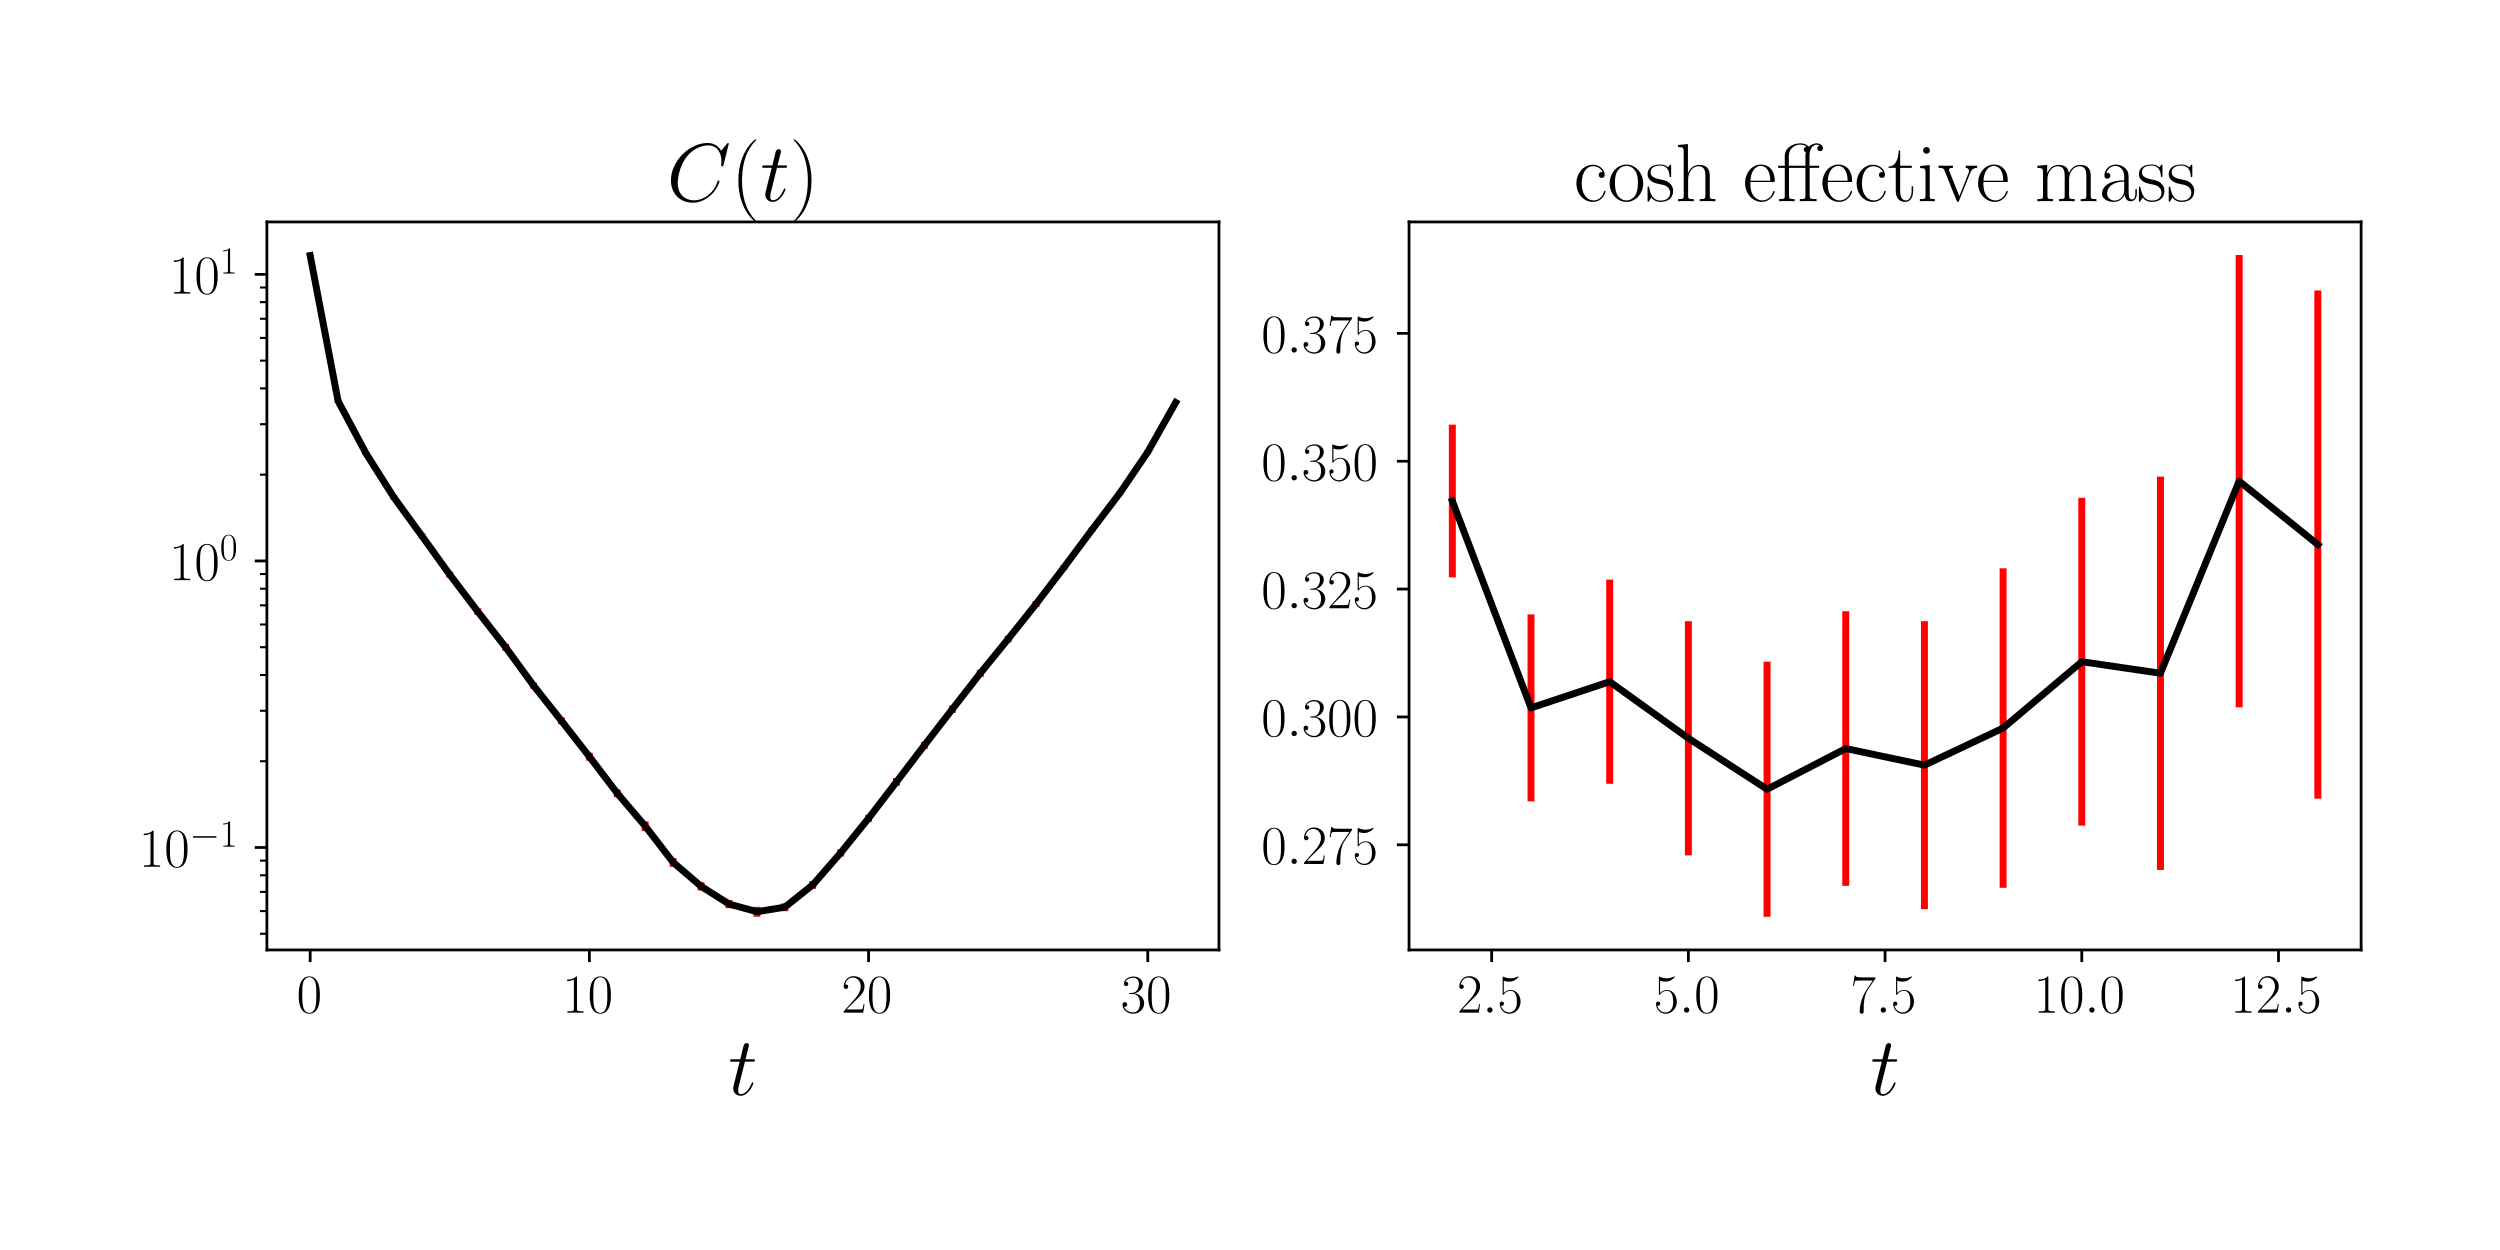 <?xml version="1.0" encoding="utf-8" standalone="no"?>
<!DOCTYPE svg PUBLIC "-//W3C//DTD SVG 1.1//EN"
  "http://www.w3.org/Graphics/SVG/1.1/DTD/svg11.dtd">
<!-- Created with matplotlib (https://matplotlib.org/) -->
<svg height="360pt" version="1.1" viewBox="0 0 720 360" width="720pt" xmlns="http://www.w3.org/2000/svg" xmlns:xlink="http://www.w3.org/1999/xlink">
 <defs>
  <style type="text/css">*{stroke-linecap:butt;stroke-linejoin:round;}</style>
 </defs>
 <g id="figure_1">
  <g id="patch_1">
   <path d="M 0 360 
L 720 360 
L 720 0 
L 0 0 
z
" style="fill:#ffffff;"/>
  </g>
  <g id="axes_1">
   <g id="patch_2">
    <path d="M 76.866 273.576 
L 351.059 273.576 
L 351.059 63.911 
L 76.866 63.911 
z
" style="fill:#ffffff;"/>
   </g>
   <g id="matplotlib.axis_1">
    <g id="xtick_1">
     <g id="line2d_1">
      <defs>
       <path d="M 0 0 
L 0 3.5 
" id="m9ad4cca1f3" style="stroke:#000000;stroke-width:0.8;"/>
      </defs>
      <g>
       <use style="stroke:#000000;stroke-width:0.8;" x="89.329" xlink:href="#m9ad4cca1f3" y="273.576"/>
      </g>
     </g>
     <g id="text_1">
      <!-- $\mathdefault{0}$ -->
      <g transform="translate(85.427 291.645)scale(0.16 -0.16)">
       <defs>
        <path d="M 42 31.641 
C 42 37.75 41.906 48.125 37.703 56.109 
C 34 63.109 28.094 65.594 22.906 65.594 
C 18.094 65.594 12 63.406 8.203 56.203 
C 4.203 48.719 3.797 39.438 3.797 31.641 
C 3.797 25.953 3.906 17.281 7 9.672 
C 11.297 -0.609 19 -2 22.906 -2 
C 27.5 -2 34.5 -0.109 38.594 9.375 
C 41.594 16.281 42 24.359 42 31.641 
z
M 22.906 -0.406 
C 16.5 -0.406 12.703 5.078 11.297 12.688 
C 10.203 18.562 10.203 27.156 10.203 32.75 
C 10.203 40.438 10.203 46.828 11.5 52.922 
C 13.406 61.391 19 64 22.906 64 
C 27 64 32.297 61.297 34.203 53.125 
C 35.5 47.438 35.594 40.734 35.594 32.75 
C 35.594 26.25 35.594 18.266 34.406 12.375 
C 32.297 1.484 26.406 -0.406 22.906 -0.406 
z
" id="CMR17-48"/>
       </defs>
       <use transform="scale(0.996)" xlink:href="#CMR17-48"/>
      </g>
     </g>
    </g>
    <g id="xtick_2">
     <g id="line2d_2">
      <g>
       <use style="stroke:#000000;stroke-width:0.8;" x="169.738" xlink:href="#m9ad4cca1f3" y="273.576"/>
      </g>
     </g>
     <g id="text_2">
      <!-- $\mathdefault{10}$ -->
      <g transform="translate(161.934 291.645)scale(0.16 -0.16)">
       <defs>
        <path d="M 26.594 63.406 
C 26.594 65.5 26.5 65.5 25.094 65.5 
C 21.203 61.188 15.297 59.797 9.703 59.797 
C 9.406 59.797 8.906 59.797 8.797 59.5 
C 8.703 59.297 8.703 59.094 8.703 57 
C 11.797 57 17 57.594 21 59.984 
L 21 7.203 
C 21 3.688 20.797 2.5 12.203 2.5 
L 9.203 2.5 
L 9.203 0 
C 14 0 19 0 23.797 0 
C 28.594 0 33.594 0 38.406 0 
L 38.406 2.5 
L 35.406 2.5 
C 26.797 2.5 26.594 3.594 26.594 7.156 
z
" id="CMR17-49"/>
       </defs>
       <use transform="scale(0.996)" xlink:href="#CMR17-49"/>
       <use transform="translate(45.69 0)scale(0.996)" xlink:href="#CMR17-48"/>
      </g>
     </g>
    </g>
    <g id="xtick_3">
     <g id="line2d_3">
      <g>
       <use style="stroke:#000000;stroke-width:0.8;" x="250.146" xlink:href="#m9ad4cca1f3" y="273.576"/>
      </g>
     </g>
     <g id="text_3">
      <!-- $\mathdefault{20}$ -->
      <g transform="translate(242.342 291.645)scale(0.16 -0.16)">
       <defs>
        <path d="M 41.703 15.453 
L 39.906 15.453 
C 38.906 8.375 38.094 7.172 37.703 6.562 
C 37.203 5.766 30 5.766 28.594 5.766 
L 9.406 5.766 
C 13 9.672 20 16.75 28.5 24.953 
C 34.594 30.734 41.703 37.531 41.703 47.422 
C 41.703 59.219 32.297 66 21.797 66 
C 10.797 66 4.094 56.312 4.094 47.344 
C 4.094 43.438 7 42.938 8.203 42.938 
C 9.203 42.938 12.203 43.547 12.203 47.031 
C 12.203 50.109 9.594 51 8.203 51 
C 7.594 51 7 50.906 6.594 50.703 
C 8.5 59.219 14.297 63.406 20.406 63.406 
C 29.094 63.406 34.797 56.516 34.797 47.422 
C 34.797 38.734 29.703 31.25 24 24.75 
L 4.094 2.281 
L 4.094 0 
L 39.297 0 
z
" id="CMR17-50"/>
       </defs>
       <use transform="scale(0.996)" xlink:href="#CMR17-50"/>
       <use transform="translate(45.69 0)scale(0.996)" xlink:href="#CMR17-48"/>
      </g>
     </g>
    </g>
    <g id="xtick_4">
     <g id="line2d_4">
      <g>
       <use style="stroke:#000000;stroke-width:0.8;" x="330.555" xlink:href="#m9ad4cca1f3" y="273.576"/>
      </g>
     </g>
     <g id="text_4">
      <!-- $\mathdefault{30}$ -->
      <g transform="translate(322.751 291.645)scale(0.16 -0.16)">
       <defs>
        <path d="M 22.094 33.703 
C 31 33.703 34.906 25.969 34.906 17.031 
C 34.906 5 28.5 0.391 22.703 0.391 
C 17.406 0.391 8.797 3.031 6.094 10.828 
C 6.594 10.625 7.094 10.625 7.594 10.625 
C 10 10.625 11.797 12.219 11.797 14.812 
C 11.797 17.703 9.594 19 7.594 19 
C 5.906 19 3.297 18.203 3.297 14.469 
C 3.297 5.234 12.297 -2 22.906 -2 
C 34 -2 42.5 6.719 42.5 16.953 
C 42.5 26.672 34.5 33.703 25 34.797 
C 32.594 36.375 39.906 43.062 39.906 52.016 
C 39.906 59.688 32 65.297 23 65.297 
C 13.906 65.297 5.906 59.828 5.906 52.016 
C 5.906 48.594 8.5 48 9.797 48 
C 11.906 48 13.703 49.297 13.703 51.891 
C 13.703 54.469 11.906 55.766 9.797 55.766 
C 9.406 55.766 8.906 55.766 8.5 55.578 
C 11.406 61.859 19.297 63 22.797 63 
C 26.297 63 32.906 61.328 32.906 51.875 
C 32.906 49.109 32.5 44.188 29.094 39.844 
C 26.094 36 22.703 36 19.406 35.688 
C 18.906 35.688 16.594 35.453 16.203 35.453 
C 15.5 35.359 15.094 35.266 15.094 34.5 
C 15.094 33.797 15.203 33.703 17.203 33.703 
z
" id="CMR17-51"/>
       </defs>
       <use transform="scale(0.996)" xlink:href="#CMR17-51"/>
       <use transform="translate(45.69 0)scale(0.996)" xlink:href="#CMR17-48"/>
      </g>
     </g>
    </g>
    <g id="text_5">
     <!-- $t$ -->
     <g transform="translate(209.735 315.349)scale(0.24 -0.24)">
      <defs>
       <path d="M 20.094 40.094 
L 29.297 40.094 
C 31.203 40.094 32.203 40.094 32.203 41.891 
C 32.203 43 31.594 43 29.594 43 
L 20.797 43 
L 24.5 57.688 
C 24.906 59.078 24.906 59.281 24.906 60 
C 24.906 61.609 23.594 62.5 22.297 62.5 
C 21.5 62.5 19.203 62.203 18.406 58.984 
L 14.5 43 
L 5.094 43 
C 3.094 43 2.203 43 2.203 41.094 
C 2.203 40.094 2.906 40.094 4.797 40.094 
L 13.703 40.094 
L 7.094 13.766 
C 6.297 10.281 6 9.281 6 7.984 
C 6 3.297 9.297 -1 14.906 -1 
C 25 -1 30.406 13.562 30.406 14.25 
C 30.406 14.859 30 15.156 29.406 15.156 
C 29.203 15.156 28.797 15.156 28.594 14.75 
C 28.5 14.656 28.406 14.547 27.703 12.953 
C 25.594 7.984 21 1 15.203 1 
C 12.203 1 12 3.5 12 5.688 
C 12 5.781 12 7.688 12.297 8.875 
z
" id="CMMI12-116"/>
      </defs>
      <use transform="scale(0.996)" xlink:href="#CMMI12-116"/>
     </g>
    </g>
   </g>
   <g id="matplotlib.axis_2">
    <g id="ytick_1">
     <g id="line2d_5">
      <defs>
       <path d="M 0 0 
L -3.5 0 
" id="m001e6ef045" style="stroke:#000000;stroke-width:0.8;"/>
      </defs>
      <g>
       <use style="stroke:#000000;stroke-width:0.8;" x="76.866" xlink:href="#m001e6ef045" y="244.082"/>
      </g>
     </g>
     <g id="text_6">
      <!-- $\mathdefault{10^{-1}}$ -->
      <g transform="translate(40 249.616)scale(0.16 -0.16)">
       <defs>
        <path d="M 65.906 23 
C 67.594 23 69.406 23 69.406 25 
C 69.406 27 67.594 27 65.906 27 
L 11.797 27 
C 10.094 27 8.297 27 8.297 25 
C 8.297 23 10.094 23 11.797 23 
z
" id="CMSY10-0"/>
       </defs>
       <use transform="scale(0.996)" xlink:href="#CMR17-49"/>
       <use transform="translate(45.69 0)scale(0.996)" xlink:href="#CMR17-48"/>
       <use transform="translate(91.381 36.154)scale(0.697)" xlink:href="#CMSY10-0"/>
       <use transform="translate(145.622 36.154)scale(0.697)" xlink:href="#CMR17-49"/>
      </g>
     </g>
    </g>
    <g id="ytick_2">
     <g id="line2d_6">
      <g>
       <use style="stroke:#000000;stroke-width:0.8;" x="76.866" xlink:href="#m001e6ef045" y="161.55"/>
      </g>
     </g>
     <g id="text_7">
      <!-- $\mathdefault{10^{0}}$ -->
      <g transform="translate(48.679 167.085)scale(0.16 -0.16)">
       <use transform="scale(0.996)" xlink:href="#CMR17-49"/>
       <use transform="translate(45.69 0)scale(0.996)" xlink:href="#CMR17-48"/>
       <use transform="translate(91.381 36.154)scale(0.697)" xlink:href="#CMR17-48"/>
      </g>
     </g>
    </g>
    <g id="ytick_3">
     <g id="line2d_7">
      <g>
       <use style="stroke:#000000;stroke-width:0.8;" x="76.866" xlink:href="#m001e6ef045" y="79.018"/>
      </g>
     </g>
     <g id="text_8">
      <!-- $\mathdefault{10^{1}}$ -->
      <g transform="translate(48.679 84.553)scale(0.16 -0.16)">
       <use transform="scale(0.996)" xlink:href="#CMR17-49"/>
       <use transform="translate(45.69 0)scale(0.996)" xlink:href="#CMR17-48"/>
       <use transform="translate(91.381 36.154)scale(0.697)" xlink:href="#CMR17-49"/>
      </g>
     </g>
    </g>
    <g id="ytick_4">
     <g id="line2d_8">
      <defs>
       <path d="M 0 0 
L -2 0 
" id="m245995a30d" style="stroke:#000000;stroke-width:0.6;"/>
      </defs>
      <g>
       <use style="stroke:#000000;stroke-width:0.6;" x="76.866" xlink:href="#m245995a30d" y="268.926"/>
      </g>
     </g>
    </g>
    <g id="ytick_5">
     <g id="line2d_9">
      <g>
       <use style="stroke:#000000;stroke-width:0.6;" x="76.866" xlink:href="#m245995a30d" y="262.391"/>
      </g>
     </g>
    </g>
    <g id="ytick_6">
     <g id="line2d_10">
      <g>
       <use style="stroke:#000000;stroke-width:0.6;" x="76.866" xlink:href="#m245995a30d" y="256.866"/>
      </g>
     </g>
    </g>
    <g id="ytick_7">
     <g id="line2d_11">
      <g>
       <use style="stroke:#000000;stroke-width:0.6;" x="76.866" xlink:href="#m245995a30d" y="252.08"/>
      </g>
     </g>
    </g>
    <g id="ytick_8">
     <g id="line2d_12">
      <g>
       <use style="stroke:#000000;stroke-width:0.6;" x="76.866" xlink:href="#m245995a30d" y="247.858"/>
      </g>
     </g>
    </g>
    <g id="ytick_9">
     <g id="line2d_13">
      <g>
       <use style="stroke:#000000;stroke-width:0.6;" x="76.866" xlink:href="#m245995a30d" y="219.237"/>
      </g>
     </g>
    </g>
    <g id="ytick_10">
     <g id="line2d_14">
      <g>
       <use style="stroke:#000000;stroke-width:0.6;" x="76.866" xlink:href="#m245995a30d" y="204.704"/>
      </g>
     </g>
    </g>
    <g id="ytick_11">
     <g id="line2d_15">
      <g>
       <use style="stroke:#000000;stroke-width:0.6;" x="76.866" xlink:href="#m245995a30d" y="194.392"/>
      </g>
     </g>
    </g>
    <g id="ytick_12">
     <g id="line2d_16">
      <g>
       <use style="stroke:#000000;stroke-width:0.6;" x="76.866" xlink:href="#m245995a30d" y="186.394"/>
      </g>
     </g>
    </g>
    <g id="ytick_13">
     <g id="line2d_17">
      <g>
       <use style="stroke:#000000;stroke-width:0.6;" x="76.866" xlink:href="#m245995a30d" y="179.859"/>
      </g>
     </g>
    </g>
    <g id="ytick_14">
     <g id="line2d_18">
      <g>
       <use style="stroke:#000000;stroke-width:0.6;" x="76.866" xlink:href="#m245995a30d" y="174.334"/>
      </g>
     </g>
    </g>
    <g id="ytick_15">
     <g id="line2d_19">
      <g>
       <use style="stroke:#000000;stroke-width:0.6;" x="76.866" xlink:href="#m245995a30d" y="169.548"/>
      </g>
     </g>
    </g>
    <g id="ytick_16">
     <g id="line2d_20">
      <g>
       <use style="stroke:#000000;stroke-width:0.6;" x="76.866" xlink:href="#m245995a30d" y="165.326"/>
      </g>
     </g>
    </g>
    <g id="ytick_17">
     <g id="line2d_21">
      <g>
       <use style="stroke:#000000;stroke-width:0.6;" x="76.866" xlink:href="#m245995a30d" y="136.705"/>
      </g>
     </g>
    </g>
    <g id="ytick_18">
     <g id="line2d_22">
      <g>
       <use style="stroke:#000000;stroke-width:0.6;" x="76.866" xlink:href="#m245995a30d" y="122.172"/>
      </g>
     </g>
    </g>
    <g id="ytick_19">
     <g id="line2d_23">
      <g>
       <use style="stroke:#000000;stroke-width:0.6;" x="76.866" xlink:href="#m245995a30d" y="111.861"/>
      </g>
     </g>
    </g>
    <g id="ytick_20">
     <g id="line2d_24">
      <g>
       <use style="stroke:#000000;stroke-width:0.6;" x="76.866" xlink:href="#m245995a30d" y="103.862"/>
      </g>
     </g>
    </g>
    <g id="ytick_21">
     <g id="line2d_25">
      <g>
       <use style="stroke:#000000;stroke-width:0.6;" x="76.866" xlink:href="#m245995a30d" y="97.327"/>
      </g>
     </g>
    </g>
    <g id="ytick_22">
     <g id="line2d_26">
      <g>
       <use style="stroke:#000000;stroke-width:0.6;" x="76.866" xlink:href="#m245995a30d" y="91.802"/>
      </g>
     </g>
    </g>
    <g id="ytick_23">
     <g id="line2d_27">
      <g>
       <use style="stroke:#000000;stroke-width:0.6;" x="76.866" xlink:href="#m245995a30d" y="87.016"/>
      </g>
     </g>
    </g>
    <g id="ytick_24">
     <g id="line2d_28">
      <g>
       <use style="stroke:#000000;stroke-width:0.6;" x="76.866" xlink:href="#m245995a30d" y="82.794"/>
      </g>
     </g>
    </g>
   </g>
   <g id="LineCollection_1">
    <path clip-path="url(#p5391c238cf)" d="M 89.329 73.747 
L 89.329 73.441 
" style="fill:none;stroke:#ff0000;stroke-width:2;"/>
    <path clip-path="url(#p5391c238cf)" d="M 97.37 115.919 
L 97.37 115.086 
" style="fill:none;stroke:#ff0000;stroke-width:2;"/>
    <path clip-path="url(#p5391c238cf)" d="M 105.411 131.075 
L 105.411 130.104 
" style="fill:none;stroke:#ff0000;stroke-width:2;"/>
    <path clip-path="url(#p5391c238cf)" d="M 113.452 143.91 
L 113.452 142.668 
" style="fill:none;stroke:#ff0000;stroke-width:2;"/>
    <path clip-path="url(#p5391c238cf)" d="M 121.492 155.018 
L 121.492 153.644 
" style="fill:none;stroke:#ff0000;stroke-width:2;"/>
    <path clip-path="url(#p5391c238cf)" d="M 129.533 166.36 
L 129.533 164.654 
" style="fill:none;stroke:#ff0000;stroke-width:2;"/>
    <path clip-path="url(#p5391c238cf)" d="M 137.574 177.041 
L 137.574 175.186 
" style="fill:none;stroke:#ff0000;stroke-width:2;"/>
    <path clip-path="url(#p5391c238cf)" d="M 145.615 187.356 
L 145.615 185.48 
" style="fill:none;stroke:#ff0000;stroke-width:2;"/>
    <path clip-path="url(#p5391c238cf)" d="M 153.656 198.345 
L 153.656 196.549 
" style="fill:none;stroke:#ff0000;stroke-width:2;"/>
    <path clip-path="url(#p5391c238cf)" d="M 161.697 208.563 
L 161.697 206.653 
" style="fill:none;stroke:#ff0000;stroke-width:2;"/>
    <path clip-path="url(#p5391c238cf)" d="M 169.738 219.065 
L 169.738 216.787 
" style="fill:none;stroke:#ff0000;stroke-width:2;"/>
    <path clip-path="url(#p5391c238cf)" d="M 177.778 229.592 
L 177.778 227.395 
" style="fill:none;stroke:#ff0000;stroke-width:2;"/>
    <path clip-path="url(#p5391c238cf)" d="M 185.819 239.34 
L 185.819 236.558 
" style="fill:none;stroke:#ff0000;stroke-width:2;"/>
    <path clip-path="url(#p5391c238cf)" d="M 193.86 249.666 
L 193.86 247.105 
" style="fill:none;stroke:#ff0000;stroke-width:2;"/>
    <path clip-path="url(#p5391c238cf)" d="M 201.901 256.474 
L 201.901 254.074 
" style="fill:none;stroke:#ff0000;stroke-width:2;"/>
    <path clip-path="url(#p5391c238cf)" d="M 209.942 261.567 
L 209.942 259.188 
" style="fill:none;stroke:#ff0000;stroke-width:2;"/>
    <path clip-path="url(#p5391c238cf)" d="M 217.983 264.046 
L 217.983 261.15 
" style="fill:none;stroke:#ff0000;stroke-width:2;"/>
    <path clip-path="url(#p5391c238cf)" d="M 226.024 262.424 
L 226.024 260.149 
" style="fill:none;stroke:#ff0000;stroke-width:2;"/>
    <path clip-path="url(#p5391c238cf)" d="M 234.064 255.994 
L 234.064 253.737 
" style="fill:none;stroke:#ff0000;stroke-width:2;"/>
    <path clip-path="url(#p5391c238cf)" d="M 242.105 246.67 
L 242.105 244.616 
" style="fill:none;stroke:#ff0000;stroke-width:2;"/>
    <path clip-path="url(#p5391c238cf)" d="M 250.146 236.698 
L 250.146 234.664 
" style="fill:none;stroke:#ff0000;stroke-width:2;"/>
    <path clip-path="url(#p5391c238cf)" d="M 258.187 226.31 
L 258.187 224.073 
" style="fill:none;stroke:#ff0000;stroke-width:2;"/>
    <path clip-path="url(#p5391c238cf)" d="M 266.228 215.659 
L 266.228 213.652 
" style="fill:none;stroke:#ff0000;stroke-width:2;"/>
    <path clip-path="url(#p5391c238cf)" d="M 274.269 205.32 
L 274.269 203.183 
" style="fill:none;stroke:#ff0000;stroke-width:2;"/>
    <path clip-path="url(#p5391c238cf)" d="M 282.31 194.952 
L 282.31 192.906 
" style="fill:none;stroke:#ff0000;stroke-width:2;"/>
    <path clip-path="url(#p5391c238cf)" d="M 290.351 184.947 
L 290.351 183.13 
" style="fill:none;stroke:#ff0000;stroke-width:2;"/>
    <path clip-path="url(#p5391c238cf)" d="M 298.391 174.828 
L 298.391 173.07 
" style="fill:none;stroke:#ff0000;stroke-width:2;"/>
    <path clip-path="url(#p5391c238cf)" d="M 306.432 164.092 
L 306.432 162.715 
" style="fill:none;stroke:#ff0000;stroke-width:2;"/>
    <path clip-path="url(#p5391c238cf)" d="M 314.473 153.228 
L 314.473 151.976 
" style="fill:none;stroke:#ff0000;stroke-width:2;"/>
    <path clip-path="url(#p5391c238cf)" d="M 322.514 142.624 
L 322.514 141.419 
" style="fill:none;stroke:#ff0000;stroke-width:2;"/>
    <path clip-path="url(#p5391c238cf)" d="M 330.555 130.712 
L 330.555 129.662 
" style="fill:none;stroke:#ff0000;stroke-width:2;"/>
    <path clip-path="url(#p5391c238cf)" d="M 338.596 116.313 
L 338.596 115.534 
" style="fill:none;stroke:#ff0000;stroke-width:2;"/>
   </g>
   <g id="line2d_29">
    <path clip-path="url(#p5391c238cf)" d="M 89.329 73.594 
L 97.37 115.5 
L 105.411 130.586 
L 113.452 143.283 
L 121.492 154.324 
L 129.533 165.497 
L 137.574 176.101 
L 145.615 186.406 
L 153.656 197.436 
L 161.697 207.596 
L 169.738 217.908 
L 177.778 228.476 
L 185.819 237.922 
L 193.86 248.363 
L 201.901 255.254 
L 209.942 260.358 
L 217.983 262.569 
L 226.024 261.268 
L 234.064 254.848 
L 242.105 245.628 
L 250.146 235.667 
L 258.187 225.174 
L 266.228 214.642 
L 274.269 204.236 
L 282.31 193.914 
L 290.351 184.027 
L 298.391 173.938 
L 306.432 163.397 
L 314.473 152.597 
L 322.514 142.016 
L 330.555 130.183 
L 338.596 115.922 
" style="fill:none;stroke:#000000;stroke-linecap:square;stroke-width:2;"/>
   </g>
   <g id="patch_3">
    <path d="M 76.866 273.576 
L 76.866 63.911 
" style="fill:none;stroke:#000000;stroke-linecap:square;stroke-linejoin:miter;stroke-width:0.8;"/>
   </g>
   <g id="patch_4">
    <path d="M 351.059 273.576 
L 351.059 63.911 
" style="fill:none;stroke:#000000;stroke-linecap:square;stroke-linejoin:miter;stroke-width:0.8;"/>
   </g>
   <g id="patch_5">
    <path d="M 76.866 273.576 
L 351.059 273.576 
" style="fill:none;stroke:#000000;stroke-linecap:square;stroke-linejoin:miter;stroke-width:0.8;"/>
   </g>
   <g id="patch_6">
    <path d="M 76.866 63.911 
L 351.059 63.911 
" style="fill:none;stroke:#000000;stroke-linecap:square;stroke-linejoin:miter;stroke-width:0.8;"/>
   </g>
   <g id="text_9">
    <!-- $C(t)$ -->
    <g transform="translate(192.034 57.911)scale(0.24 -0.24)">
     <defs>
      <path d="M 74.703 69.109 
C 74.703 70 74 70 73.797 70 
C 73.594 70 73.203 70 72.406 69 
L 65.5 60.656 
C 62 66.625 56.5 70 49 70 
C 27.406 70 5 48.25 5 24.922 
C 5 8.328 16.703 -2 31.297 -2 
C 39.297 -2 46.297 1.375 52.094 6.25 
C 60.797 13.484 63.406 23.141 63.406 23.922 
C 63.406 24.812 62.594 24.812 62.297 24.812 
C 61.406 24.812 61.297 24.219 61.094 23.812 
C 56.5 8.344 43 0.891 33 0.891 
C 22.406 0.891 13.203 7.641 13.203 21.734 
C 13.203 24.922 14.203 42.188 25.5 55.188 
C 31 61.547 40.406 67.109 49.906 67.109 
C 60.906 67.109 65.797 58.078 65.797 47.938 
C 65.797 45.359 65.5 43.188 65.5 42.781 
C 65.5 41.891 66.5 41.891 66.797 41.891 
C 67.906 41.891 68 41.984 68.406 43.766 
z
" id="CMMI12-67"/>
      <path d="M 30.594 -24.391 
C 30.594 -24.297 30.594 -24.094 30.297 -23.797 
C 25.703 -19.125 13.406 -6.359 13.406 24.703 
C 13.406 55.766 25.5 68.422 30.406 73.391 
C 30.406 73.5 30.594 73.703 30.594 74 
C 30.594 74.297 30.297 74.5 29.906 74.5 
C 28.797 74.5 20.297 67.125 15.406 56.156 
C 10.406 45.109 9 34.359 9 24.812 
C 9 17.625 9.703 5.484 15.703 -7.359 
C 20.5 -17.734 28.703 -25 29.906 -25 
C 30.406 -25 30.594 -24.797 30.594 -24.391 
z
" id="CMR17-40"/>
      <path d="M 26.297 24.703 
C 26.297 31.875 25.594 44.016 19.594 56.859 
C 14.797 67.234 6.594 74.5 5.406 74.5 
C 5.094 74.5 4.703 74.391 4.703 73.891 
C 4.703 73.703 4.797 73.594 4.906 73.391 
C 9.703 68.406 21.906 55.75 21.906 24.75 
C 21.906 -6.359 9.797 -19.016 4.906 -24.016 
C 4.797 -24.203 4.703 -24.312 4.703 -24.5 
C 4.703 -25 5.094 -25 5.406 -25 
C 6.5 -25 15 -17.625 19.906 -6.656 
C 24.906 4.391 26.297 15.141 26.297 24.703 
z
" id="CMR17-41"/>
     </defs>
     <use transform="scale(0.996)" xlink:href="#CMMI12-67"/>
     <use transform="translate(76.947 0)scale(0.996)" xlink:href="#CMR17-40"/>
     <use transform="translate(112.228 0)scale(0.996)" xlink:href="#CMMI12-116"/>
     <use transform="translate(147.454 0)scale(0.996)" xlink:href="#CMR17-41"/>
    </g>
   </g>
  </g>
  <g id="axes_2">
   <g id="patch_7">
    <path d="M 405.807 273.576 
L 680 273.576 
L 680 63.911 
L 405.807 63.911 
z
" style="fill:#ffffff;"/>
   </g>
   <g id="matplotlib.axis_3">
    <g id="xtick_5">
     <g id="line2d_30">
      <g>
       <use style="stroke:#000000;stroke-width:0.8;" x="429.6" xlink:href="#m9ad4cca1f3" y="273.576"/>
      </g>
     </g>
     <g id="text_10">
      <!-- $\mathdefault{2.5}$ -->
      <g transform="translate(419.628 291.645)scale(0.16 -0.16)">
       <defs>
        <path d="M 18.406 4.797 
C 18.406 7.688 16 9.672 13.594 9.672 
C 10.703 9.672 8.703 7.281 8.703 4.891 
C 8.703 2 11.094 0 13.5 0 
C 16.406 0 18.406 2.391 18.406 4.797 
z
" id="CMMI12-58"/>
        <path d="M 11.406 57.688 
C 12.406 57.281 16.5 56 20.703 56 
C 30 56 35.094 61.109 38 64.062 
C 38 64.953 38 65.5 37.406 65.5 
C 37.297 65.5 37.094 65.5 36.297 65.047 
C 32.797 63.406 28.703 62.078 23.703 62.078 
C 20.703 62.078 16.203 62.484 11.297 64.672 
C 10.203 65.172 10 65.172 9.906 65.172 
C 9.406 65.172 9.297 65.062 9.297 63.078 
L 9.297 34.422 
C 9.297 32.641 9.297 32.141 10.297 32.141 
C 10.797 32.141 11 32.344 11.5 33.031 
C 14.703 37.516 19.094 39.406 24.094 39.406 
C 27.594 39.406 35.094 37.219 35.094 20.141 
C 35.094 16.953 35.094 11.172 32.094 6.578 
C 29.594 2.484 25.703 0.391 21.406 0.391 
C 14.797 0.391 8.094 5 6.297 12.719 
C 6.703 12.609 7.5 12.422 7.906 12.422 
C 9.203 12.422 11.703 13.125 11.703 16.219 
C 11.703 18.906 9.797 20 7.906 20 
C 5.594 20 4.094 18.594 4.094 15.797 
C 4.094 7.094 11 -2 21.594 -2 
C 31.906 -2 41.703 6.875 41.703 19.75 
C 41.703 31.719 33.906 41 24.203 41 
C 19.094 41 14.797 39.109 11.406 35.531 
z
" id="CMR17-53"/>
       </defs>
       <use transform="scale(0.996)" xlink:href="#CMR17-50"/>
       <use transform="translate(45.69 0)scale(0.996)" xlink:href="#CMMI12-58"/>
       <use transform="translate(72.788 0)scale(0.996)" xlink:href="#CMR17-53"/>
      </g>
     </g>
    </g>
    <g id="xtick_6">
     <g id="line2d_31">
      <g>
       <use style="stroke:#000000;stroke-width:0.8;" x="486.252" xlink:href="#m9ad4cca1f3" y="273.576"/>
      </g>
     </g>
     <g id="text_11">
      <!-- $\mathdefault{5.0}$ -->
      <g transform="translate(476.28 291.645)scale(0.16 -0.16)">
       <use transform="scale(0.996)" xlink:href="#CMR17-53"/>
       <use transform="translate(45.69 0)scale(0.996)" xlink:href="#CMMI12-58"/>
       <use transform="translate(72.788 0)scale(0.996)" xlink:href="#CMR17-48"/>
      </g>
     </g>
    </g>
    <g id="xtick_7">
     <g id="line2d_32">
      <g>
       <use style="stroke:#000000;stroke-width:0.8;" x="542.903" xlink:href="#m9ad4cca1f3" y="273.576"/>
      </g>
     </g>
     <g id="text_12">
      <!-- $\mathdefault{7.5}$ -->
      <g transform="translate(532.932 291.645)scale(0.16 -0.16)">
       <defs>
        <path d="M 45.094 61.578 
L 45.094 63.766 
L 21.594 63.766 
C 9.906 63.766 9.703 65.078 9.297 67 
L 7.5 67 
L 4.594 48.344 
L 6.406 48.344 
C 6.703 50.234 7.406 55.312 8.594 57.203 
C 9.203 58 16.594 58 18.297 58 
L 40.297 58 
L 29.203 41.578 
C 21.797 30.531 16.703 15.609 16.703 2.578 
C 16.703 1.391 16.703 -2 20.297 -2 
C 23.906 -2 23.906 1.391 23.906 2.672 
L 23.906 7.266 
C 23.906 23.562 26.703 34.312 31.297 41.188 
z
" id="CMR17-55"/>
       </defs>
       <use transform="scale(0.996)" xlink:href="#CMR17-55"/>
       <use transform="translate(45.69 0)scale(0.996)" xlink:href="#CMMI12-58"/>
       <use transform="translate(72.788 0)scale(0.996)" xlink:href="#CMR17-53"/>
      </g>
     </g>
    </g>
    <g id="xtick_8">
     <g id="line2d_33">
      <g>
       <use style="stroke:#000000;stroke-width:0.8;" x="599.555" xlink:href="#m9ad4cca1f3" y="273.576"/>
      </g>
     </g>
     <g id="text_13">
      <!-- $\mathdefault{10.0}$ -->
      <g transform="translate(585.681 291.645)scale(0.16 -0.16)">
       <use transform="scale(0.996)" xlink:href="#CMR17-49"/>
       <use transform="translate(45.69 0)scale(0.996)" xlink:href="#CMR17-48"/>
       <use transform="translate(91.381 0)scale(0.996)" xlink:href="#CMMI12-58"/>
       <use transform="translate(118.478 0)scale(0.996)" xlink:href="#CMR17-48"/>
      </g>
     </g>
    </g>
    <g id="xtick_9">
     <g id="line2d_34">
      <g>
       <use style="stroke:#000000;stroke-width:0.8;" x="656.206" xlink:href="#m9ad4cca1f3" y="273.576"/>
      </g>
     </g>
     <g id="text_14">
      <!-- $\mathdefault{12.5}$ -->
      <g transform="translate(642.333 291.645)scale(0.16 -0.16)">
       <use transform="scale(0.996)" xlink:href="#CMR17-49"/>
       <use transform="translate(45.69 0)scale(0.996)" xlink:href="#CMR17-50"/>
       <use transform="translate(91.381 0)scale(0.996)" xlink:href="#CMMI12-58"/>
       <use transform="translate(118.478 0)scale(0.996)" xlink:href="#CMR17-53"/>
      </g>
     </g>
    </g>
    <g id="text_15">
     <!-- $t$ -->
     <g transform="translate(538.676 315.349)scale(0.24 -0.24)">
      <use transform="scale(0.996)" xlink:href="#CMMI12-116"/>
     </g>
    </g>
   </g>
   <g id="matplotlib.axis_4">
    <g id="ytick_25">
     <g id="line2d_35">
      <g>
       <use style="stroke:#000000;stroke-width:0.8;" x="405.807" xlink:href="#m001e6ef045" y="243.299"/>
      </g>
     </g>
     <g id="text_16">
      <!-- $\mathdefault{0.275}$ -->
      <g transform="translate(363.255 248.834)scale(0.16 -0.16)">
       <use transform="scale(0.996)" xlink:href="#CMR17-48"/>
       <use transform="translate(45.69 0)scale(0.996)" xlink:href="#CMMI12-58"/>
       <use transform="translate(72.788 0)scale(0.996)" xlink:href="#CMR17-50"/>
       <use transform="translate(118.478 0)scale(0.996)" xlink:href="#CMR17-55"/>
       <use transform="translate(164.169 0)scale(0.996)" xlink:href="#CMR17-53"/>
      </g>
     </g>
    </g>
    <g id="ytick_26">
     <g id="line2d_36">
      <g>
       <use style="stroke:#000000;stroke-width:0.8;" x="405.807" xlink:href="#m001e6ef045" y="206.477"/>
      </g>
     </g>
     <g id="text_17">
      <!-- $\mathdefault{0.300}$ -->
      <g transform="translate(363.255 212.012)scale(0.16 -0.16)">
       <use transform="scale(0.996)" xlink:href="#CMR17-48"/>
       <use transform="translate(45.69 0)scale(0.996)" xlink:href="#CMMI12-58"/>
       <use transform="translate(72.788 0)scale(0.996)" xlink:href="#CMR17-51"/>
       <use transform="translate(118.478 0)scale(0.996)" xlink:href="#CMR17-48"/>
       <use transform="translate(164.169 0)scale(0.996)" xlink:href="#CMR17-48"/>
      </g>
     </g>
    </g>
    <g id="ytick_27">
     <g id="line2d_37">
      <g>
       <use style="stroke:#000000;stroke-width:0.8;" x="405.807" xlink:href="#m001e6ef045" y="169.655"/>
      </g>
     </g>
     <g id="text_18">
      <!-- $\mathdefault{0.325}$ -->
      <g transform="translate(363.255 175.19)scale(0.16 -0.16)">
       <use transform="scale(0.996)" xlink:href="#CMR17-48"/>
       <use transform="translate(45.69 0)scale(0.996)" xlink:href="#CMMI12-58"/>
       <use transform="translate(72.788 0)scale(0.996)" xlink:href="#CMR17-51"/>
       <use transform="translate(118.478 0)scale(0.996)" xlink:href="#CMR17-50"/>
       <use transform="translate(164.169 0)scale(0.996)" xlink:href="#CMR17-53"/>
      </g>
     </g>
    </g>
    <g id="ytick_28">
     <g id="line2d_38">
      <g>
       <use style="stroke:#000000;stroke-width:0.8;" x="405.807" xlink:href="#m001e6ef045" y="132.833"/>
      </g>
     </g>
     <g id="text_19">
      <!-- $\mathdefault{0.350}$ -->
      <g transform="translate(363.255 138.367)scale(0.16 -0.16)">
       <use transform="scale(0.996)" xlink:href="#CMR17-48"/>
       <use transform="translate(45.69 0)scale(0.996)" xlink:href="#CMMI12-58"/>
       <use transform="translate(72.788 0)scale(0.996)" xlink:href="#CMR17-51"/>
       <use transform="translate(118.478 0)scale(0.996)" xlink:href="#CMR17-53"/>
       <use transform="translate(164.169 0)scale(0.996)" xlink:href="#CMR17-48"/>
      </g>
     </g>
    </g>
    <g id="ytick_29">
     <g id="line2d_39">
      <g>
       <use style="stroke:#000000;stroke-width:0.8;" x="405.807" xlink:href="#m001e6ef045" y="96.01"/>
      </g>
     </g>
     <g id="text_20">
      <!-- $\mathdefault{0.375}$ -->
      <g transform="translate(363.255 101.545)scale(0.16 -0.16)">
       <use transform="scale(0.996)" xlink:href="#CMR17-48"/>
       <use transform="translate(45.69 0)scale(0.996)" xlink:href="#CMMI12-58"/>
       <use transform="translate(72.788 0)scale(0.996)" xlink:href="#CMR17-51"/>
       <use transform="translate(118.478 0)scale(0.996)" xlink:href="#CMR17-55"/>
       <use transform="translate(164.169 0)scale(0.996)" xlink:href="#CMR17-53"/>
      </g>
     </g>
    </g>
   </g>
   <g id="LineCollection_2">
    <path clip-path="url(#p2148f84f63)" d="M 418.27 166.294 
L 418.27 122.307 
" style="fill:none;stroke:#ff0000;stroke-width:2;"/>
    <path clip-path="url(#p2148f84f63)" d="M 440.931 230.806 
L 440.931 176.953 
" style="fill:none;stroke:#ff0000;stroke-width:2;"/>
    <path clip-path="url(#p2148f84f63)" d="M 463.591 225.728 
L 463.591 166.925 
" style="fill:none;stroke:#ff0000;stroke-width:2;"/>
    <path clip-path="url(#p2148f84f63)" d="M 486.252 246.336 
L 486.252 178.912 
" style="fill:none;stroke:#ff0000;stroke-width:2;"/>
    <path clip-path="url(#p2148f84f63)" d="M 508.912 264.046 
L 508.912 190.553 
" style="fill:none;stroke:#ff0000;stroke-width:2;"/>
    <path clip-path="url(#p2148f84f63)" d="M 531.573 255.131 
L 531.573 176.037 
" style="fill:none;stroke:#ff0000;stroke-width:2;"/>
    <path clip-path="url(#p2148f84f63)" d="M 554.234 261.839 
L 554.234 178.903 
" style="fill:none;stroke:#ff0000;stroke-width:2;"/>
    <path clip-path="url(#p2148f84f63)" d="M 576.894 255.692 
L 576.894 163.669 
" style="fill:none;stroke:#ff0000;stroke-width:2;"/>
    <path clip-path="url(#p2148f84f63)" d="M 599.555 237.771 
L 599.555 143.37 
" style="fill:none;stroke:#ff0000;stroke-width:2;"/>
    <path clip-path="url(#p2148f84f63)" d="M 622.215 250.539 
L 622.215 137.256 
" style="fill:none;stroke:#ff0000;stroke-width:2;"/>
    <path clip-path="url(#p2148f84f63)" d="M 644.876 203.707 
L 644.876 73.441 
" style="fill:none;stroke:#ff0000;stroke-width:2;"/>
    <path clip-path="url(#p2148f84f63)" d="M 667.537 230.015 
L 667.537 83.663 
" style="fill:none;stroke:#ff0000;stroke-width:2;"/>
   </g>
   <g id="line2d_40">
    <path clip-path="url(#p2148f84f63)" d="M 418.27 144.3 
L 440.931 203.879 
L 463.591 196.326 
L 486.252 212.624 
L 508.912 227.299 
L 531.573 215.584 
L 554.234 220.371 
L 576.894 209.68 
L 599.555 190.571 
L 622.215 193.897 
L 644.876 138.574 
L 667.537 156.839 
" style="fill:none;stroke:#000000;stroke-linecap:square;stroke-width:2;"/>
   </g>
   <g id="patch_8">
    <path d="M 405.807 273.576 
L 405.807 63.911 
" style="fill:none;stroke:#000000;stroke-linecap:square;stroke-linejoin:miter;stroke-width:0.8;"/>
   </g>
   <g id="patch_9">
    <path d="M 680 273.576 
L 680 63.911 
" style="fill:none;stroke:#000000;stroke-linecap:square;stroke-linejoin:miter;stroke-width:0.8;"/>
   </g>
   <g id="patch_10">
    <path d="M 405.807 273.576 
L 680 273.576 
" style="fill:none;stroke:#000000;stroke-linecap:square;stroke-linejoin:miter;stroke-width:0.8;"/>
   </g>
   <g id="patch_11">
    <path d="M 405.807 63.911 
L 680 63.911 
" style="fill:none;stroke:#000000;stroke-linecap:square;stroke-linejoin:miter;stroke-width:0.8;"/>
   </g>
   <g id="text_21">
    <!-- cosh effective mass -->
    <g transform="translate(453.219 57.911)scale(0.24 -0.24)">
     <defs>
      <path d="M 34.906 35 
C 33 35 30.203 35 30.203 31.516 
C 30.203 28.719 32.5 27.922 33.797 27.922 
C 34.5 27.922 37.406 28.234 37.406 31.625 
C 37.406 38.547 30.594 43.797 22.906 43.797 
C 12.297 43.797 3.297 34.031 3.297 21.297 
C 3.297 8.062 12.703 -1 22.906 -1 
C 35.297 -1 38.406 10.578 38.406 11.688 
C 38.406 12.094 38.297 12.391 37.594 12.391 
C 36.906 12.391 36.797 12.297 36.406 10.984 
C 33.797 2.812 28.094 0.797 23.797 0.797 
C 17.406 0.797 9.703 6.672 9.703 21.391 
C 9.703 36.531 17.094 42 23 42 
C 26.906 42 32.703 40.203 34.906 35 
z
" id="CMR17-99"/>
      <path d="M 43.094 21.188 
C 43.094 34 33.797 44 22.906 44 
C 12 44 2.703 34 2.703 21.188 
C 2.703 8.609 12 -1 22.906 -1 
C 33.797 -1 43.094 8.609 43.094 21.188 
z
M 22.906 0.797 
C 18.203 0.797 14.203 3.594 11.906 7.5 
C 9.406 11.984 9.094 17.594 9.094 22 
C 9.094 26.203 9.297 31.406 11.906 35.906 
C 13.906 39.203 17.797 42.406 22.906 42.406 
C 27.406 42.406 31.203 39.906 33.594 36.406 
C 36.703 31.703 36.703 25.109 36.703 22 
C 36.703 18.094 36.5 12.109 33.797 7.297 
C 31 2.703 26.703 0.797 22.906 0.797 
z
" id="CMR17-111"/>
      <path d="M 30.906 42.141 
C 30.906 43.953 30.797 44.047 30.203 44.047 
C 29.797 44.047 29.703 43.953 28.5 42.453 
C 28.203 42.047 27.297 41.031 27 40.641 
C 23.797 44.047 19.297 44.047 17.594 44.047 
C 6.5 44.047 2.5 38.234 2.5 32.438 
C 2.5 23.406 12.703 21.328 15.594 20.703 
C 21.906 19.422 24.094 19.016 26.203 17.203 
C 27.5 16.016 29.703 13.812 29.703 10.219 
C 29.703 6 27.297 0.594 18.094 0.594 
C 9.406 0.594 6.297 7.188 4.5 15.953 
C 4.203 17.344 4.203 17.453 3.406 17.453 
C 2.594 17.453 2.5 17.344 2.5 15.359 
L 2.5 0.984 
C 2.5 -0.797 2.594 -0.906 3.203 -0.906 
C 3.703 -0.906 3.797 -0.797 4.297 0 
C 4.906 0.891 6.406 3.297 7 4.312 
C 9 1.609 12.5 -1 18.094 -1 
C 28 -1 33.297 4.422 33.297 12.25 
C 33.297 17.375 30.594 20.078 29.297 21.281 
C 26.297 24.391 22.797 25.094 18.594 25.891 
C 13.094 27.109 6.094 28.516 6.094 34.641 
C 6.094 37.234 7.5 42.766 17.594 42.766 
C 28.297 42.766 28.906 32.719 29.094 29.5 
C 29.203 29 29.703 28.891 30 28.891 
C 30.906 28.891 30.906 29.203 30.906 30.906 
z
" id="CMR17-115"/>
      <path d="M 41.5 30.203 
C 41.5 35.297 40.5 43.594 28.703 43.594 
C 20.5 43.594 16.5 37 15.297 33.703 
L 15.203 33.703 
L 15.203 68.688 
L 3.297 67.594 
L 3.297 65 
C 9.203 65 10.094 64.406 10.094 59.641 
L 10.094 6.656 
C 10.094 2.875 9.703 2.391 3.297 2.391 
L 3.297 -0.203 
C 5.703 0 10.094 0 12.703 0 
C 15.297 0 19.797 0 22.203 -0.203 
L 22.203 2.391 
C 15.797 2.391 15.406 2.781 15.406 6.688 
L 15.406 25.906 
C 15.406 35.109 21 42 28 42 
C 35.406 42 36.203 35.406 36.203 30.594 
L 36.203 6.688 
C 36.203 2.875 35.797 2.391 29.406 2.391 
L 29.406 -0.203 
C 31.797 0 36.203 0 38.797 0 
C 41.406 0 45.906 0 48.297 -0.203 
L 48.297 2.391 
C 41.906 2.391 41.5 2.781 41.5 6.688 
z
" id="CMR17-104"/>
      <path d="M 38.094 23 
C 38.5 23.406 38.5 23.609 38.5 24.625 
C 38.5 34.969 33.094 44 21.703 44 
C 11.094 44 2.703 33.891 2.703 21.609 
C 2.703 8.609 12.203 -1 22.797 -1 
C 34 -1 38.406 9.484 38.406 11.562 
C 38.406 12.25 37.797 12.25 37.594 12.25 
C 36.906 12.25 36.797 12.047 36.406 10.875 
C 34.203 4.141 28.703 0.797 23.5 0.797 
C 19.203 0.797 14.906 3.172 12.203 7.5 
C 9.094 12.547 9.094 18.375 9.094 23 
z
M 9.203 24.5 
C 9.906 39.141 17.594 42.406 21.594 42.406 
C 28.406 42.406 33 35.891 33.094 24.5 
z
" id="CMR17-101"/>
      <path d="M 39.906 40 
L 51.297 40 
L 51.297 42.578 
L 39.703 42.578 
L 39.703 54.594 
C 39.703 62.844 43.906 68 48.203 68 
C 49.5 68 51 67.609 52 66.906 
C 51.203 66.703 49.094 66.016 49.094 63.547 
C 49.094 60.953 51.094 60.156 52.5 60.156 
C 53.906 60.156 55.906 60.953 55.906 63.547 
C 55.906 67.312 52.297 69.594 48.297 69.594 
C 44.406 69.594 41.203 67.703 38.703 65.328 
C 36.406 68.594 32.594 69.594 28.703 69.594 
C 20.906 69.594 9.906 65.125 9.906 54.203 
L 9.906 42.578 
L 1.906 42.578 
L 1.906 40 
L 9.906 40 
L 9.906 6.672 
C 9.906 2.875 9.5 2.391 3.094 2.391 
L 3.094 -0.203 
C 5.5 0 9.906 0 12.406 0 
C 15 0 19.406 0 21.797 -0.203 
L 21.797 2.391 
C 15.406 2.391 15 2.781 15 6.672 
L 15 40 
L 34.797 40 
L 34.797 6.672 
C 34.797 2.875 34.406 2.391 28 2.391 
L 28 -0.203 
C 30.406 0 35 0 37.594 0 
C 40.5 0 45.594 0 48.297 -0.203 
L 48.297 2.391 
C 41.094 2.391 39.906 2.391 39.906 6.859 
z
M 14.797 42.578 
L 14.797 54.203 
C 14.797 63.234 21.797 68 28.5 68 
C 30 68 33.906 67.688 36.297 65.422 
C 34.5 65.422 32.797 64.625 32.797 62.141 
C 32.797 59.562 35.094 58.859 35.297 58.859 
C 34.797 57.062 34.797 55.094 34.797 54.391 
L 34.797 42.578 
z
" id="CMR17-11"/>
      <path d="M 15.094 40 
L 29.094 40 
L 29.094 42.578 
L 15.094 42.578 
L 15.094 61 
L 13.297 61 
C 13.094 50.703 9.594 41.688 1.094 41.688 
L 1.094 40 
L 9.797 40 
L 9.797 12.047 
C 9.797 10.156 9.797 -1 21.406 -1 
C 27.297 -1 30.703 4.781 30.703 12.141 
L 30.703 17.812 
L 28.906 17.812 
L 28.906 12.234 
C 28.906 5.375 26.203 0.797 22 0.797 
C 19.094 0.797 15.094 2.781 15.094 11.844 
z
" id="CMR17-116"/>
      <path d="M 15.5 61.078 
C 15.5 63.266 13.703 65.156 11.406 65.156 
C 9.203 65.156 7.297 63.375 7.297 61.078 
C 7.297 58.891 9.094 57 11.406 57 
C 13.594 57 15.5 58.797 15.5 61.078 
z
M 3.797 42.281 
L 3.797 39.703 
C 9.406 39.703 10.203 39.094 10.203 34.328 
L 10.203 6.672 
C 10.203 2.875 9.797 2.391 3.406 2.391 
L 3.406 -0.203 
C 5.797 0 10.094 0 12.594 0 
C 15 0 19.094 0 21.406 -0.203 
L 21.406 2.391 
C 15.5 2.391 15.297 2.984 15.297 6.562 
L 15.297 43.375 
z
" id="CMR17-105"/>
      <path d="M 39.094 33.797 
C 40 36 41.594 40 47.406 40 
L 47.406 42.594 
C 45.5 42.594 43 42.594 41.094 42.594 
C 39 42.594 35.703 42.594 33.703 42.688 
L 33.703 40.094 
C 36.203 39.891 37.594 38.703 37.594 36.109 
C 37.594 35.203 37.594 35 37 33.609 
L 26 5.891 
L 14.094 35.719 
C 13.5 37.016 13.5 37.203 13.5 37.609 
C 13.5 40 16.797 40 18.297 40 
L 18.297 42.688 
C 15.906 42.594 11.5 42.594 9 42.594 
C 6.297 42.594 3.203 42.594 1 42.688 
L 1 40 
C 4.797 40 6.906 40 8.094 36.906 
L 22.594 0.688 
C 23.203 -0.797 23.297 -1 24.203 -1 
C 25.094 -1 25.203 -0.797 25.797 0.688 
z
" id="CMR17-118"/>
      <path d="M 67.594 30.203 
C 67.594 35.188 66.703 43.594 54.797 43.594 
C 48 43.594 43.297 39 41.5 33.609 
L 41.406 33.609 
C 40.203 41.812 34.297 43.594 28.703 43.594 
C 20.797 43.594 16.703 37.5 15.203 33.5 
L 15.094 33.5 
L 15.094 43.594 
L 3.297 42.5 
L 3.297 39.906 
C 9.203 39.906 10.094 39.297 10.094 34.5 
L 10.094 6.688 
C 10.094 2.875 9.703 2.391 3.297 2.391 
L 3.297 -0.203 
C 5.703 0 10.094 0 12.703 0 
C 15.297 0 19.797 0 22.203 -0.203 
L 22.203 2.391 
C 15.797 2.391 15.406 2.781 15.406 6.688 
L 15.406 25.906 
C 15.406 35.109 21 42 28 42 
C 35.406 42 36.203 35.406 36.203 30.594 
L 36.203 6.688 
C 36.203 2.875 35.797 2.391 29.406 2.391 
L 29.406 -0.203 
C 31.797 0 36.203 0 38.797 0 
C 41.406 0 45.906 0 48.297 -0.203 
L 48.297 2.391 
C 41.906 2.391 41.5 2.781 41.5 6.688 
L 41.5 25.906 
C 41.5 35.109 47.094 42 54.094 42 
C 61.5 42 62.297 35.406 62.297 30.594 
L 62.297 6.688 
C 62.297 2.875 61.906 2.391 55.5 2.391 
L 55.5 -0.203 
C 57.906 0 62.297 0 64.906 0 
C 67.5 0 72 0 74.406 -0.203 
L 74.406 2.391 
C 68 2.391 67.594 2.781 67.594 6.688 
z
" id="CMR17-109"/>
      <path d="M 36 25.828 
C 36 32.375 36 35.844 31.797 39.734 
C 28.094 43 23.797 44 20.406 44 
C 12.5 44 6.797 37.609 6.797 30.797 
C 6.797 27 9.797 27 10.406 27 
C 11.703 27 14 27.781 14 30.531 
C 14 33 12.094 34.078 10.406 34.078 
C 10 34.078 9.5 33.969 9.203 33.875 
C 11.297 40.5 16.703 42.406 20.203 42.406 
C 25.203 42.406 30.703 37.953 30.703 29.453 
L 30.703 25 
C 24.797 25 17.703 24.203 12.094 21.203 
C 5.797 17.703 4 12.703 4 8.906 
C 4 1.203 13 -1 18.297 -1 
C 23.797 -1 28.906 2.172 31.094 7.984 
C 31.297 3.641 34.094 -0.281 38.5 -0.281 
C 40.594 -0.281 45.906 1.094 45.906 8.859 
L 45.906 14.375 
L 44.094 14.375 
L 44.094 8.781 
C 44.094 2.781 41.406 2 40.094 2 
C 36 2 36 7.156 36 11.531 
z
M 30.703 13.594 
C 30.703 4.953 24.5 0.594 19 0.594 
C 14 0.594 10.094 4.297 10.094 8.906 
C 10.094 11.891 11.406 17.188 17.203 20.391 
C 22 23.094 27.5 23.5 30.703 23.5 
z
" id="CMR17-97"/>
     </defs>
     <use transform="scale(0.996)" xlink:href="#CMR17-99"/>
     <use transform="translate(40.486 0)scale(0.996)" xlink:href="#CMR17-111"/>
     <use transform="translate(86.176 0)scale(0.996)" xlink:href="#CMR17-115"/>
     <use transform="translate(121.977 0)scale(0.996)" xlink:href="#CMR17-104"/>
     <use transform="translate(202.949 0)scale(0.996)" xlink:href="#CMR17-101"/>
     <use transform="translate(243.434 0)scale(0.996)" xlink:href="#CMR17-11"/>
     <use transform="translate(295.779 0)scale(0.996)" xlink:href="#CMR17-101"/>
     <use transform="translate(336.265 0)scale(0.996)" xlink:href="#CMR17-99"/>
     <use transform="translate(376.75 0)scale(0.996)" xlink:href="#CMR17-116"/>
     <use transform="translate(412.031 0)scale(0.996)" xlink:href="#CMR17-105"/>
     <use transform="translate(436.902 0)scale(0.996)" xlink:href="#CMR17-118"/>
     <use transform="translate(482.593 0)scale(0.996)" xlink:href="#CMR17-101"/>
     <use transform="translate(553.154 0)scale(0.996)" xlink:href="#CMR17-109"/>
     <use transform="translate(630.074 0)scale(0.996)" xlink:href="#CMR17-97"/>
     <use transform="translate(675.764 0)scale(0.996)" xlink:href="#CMR17-115"/>
     <use transform="translate(711.566 0)scale(0.996)" xlink:href="#CMR17-115"/>
    </g>
   </g>
  </g>
 </g>
 <defs>
  <clipPath id="p5391c238cf">
   <rect height="209.665" width="274.193" x="76.866" y="63.911"/>
  </clipPath>
  <clipPath id="p2148f84f63">
   <rect height="209.665" width="274.193" x="405.807" y="63.911"/>
  </clipPath>
 </defs>
</svg>
